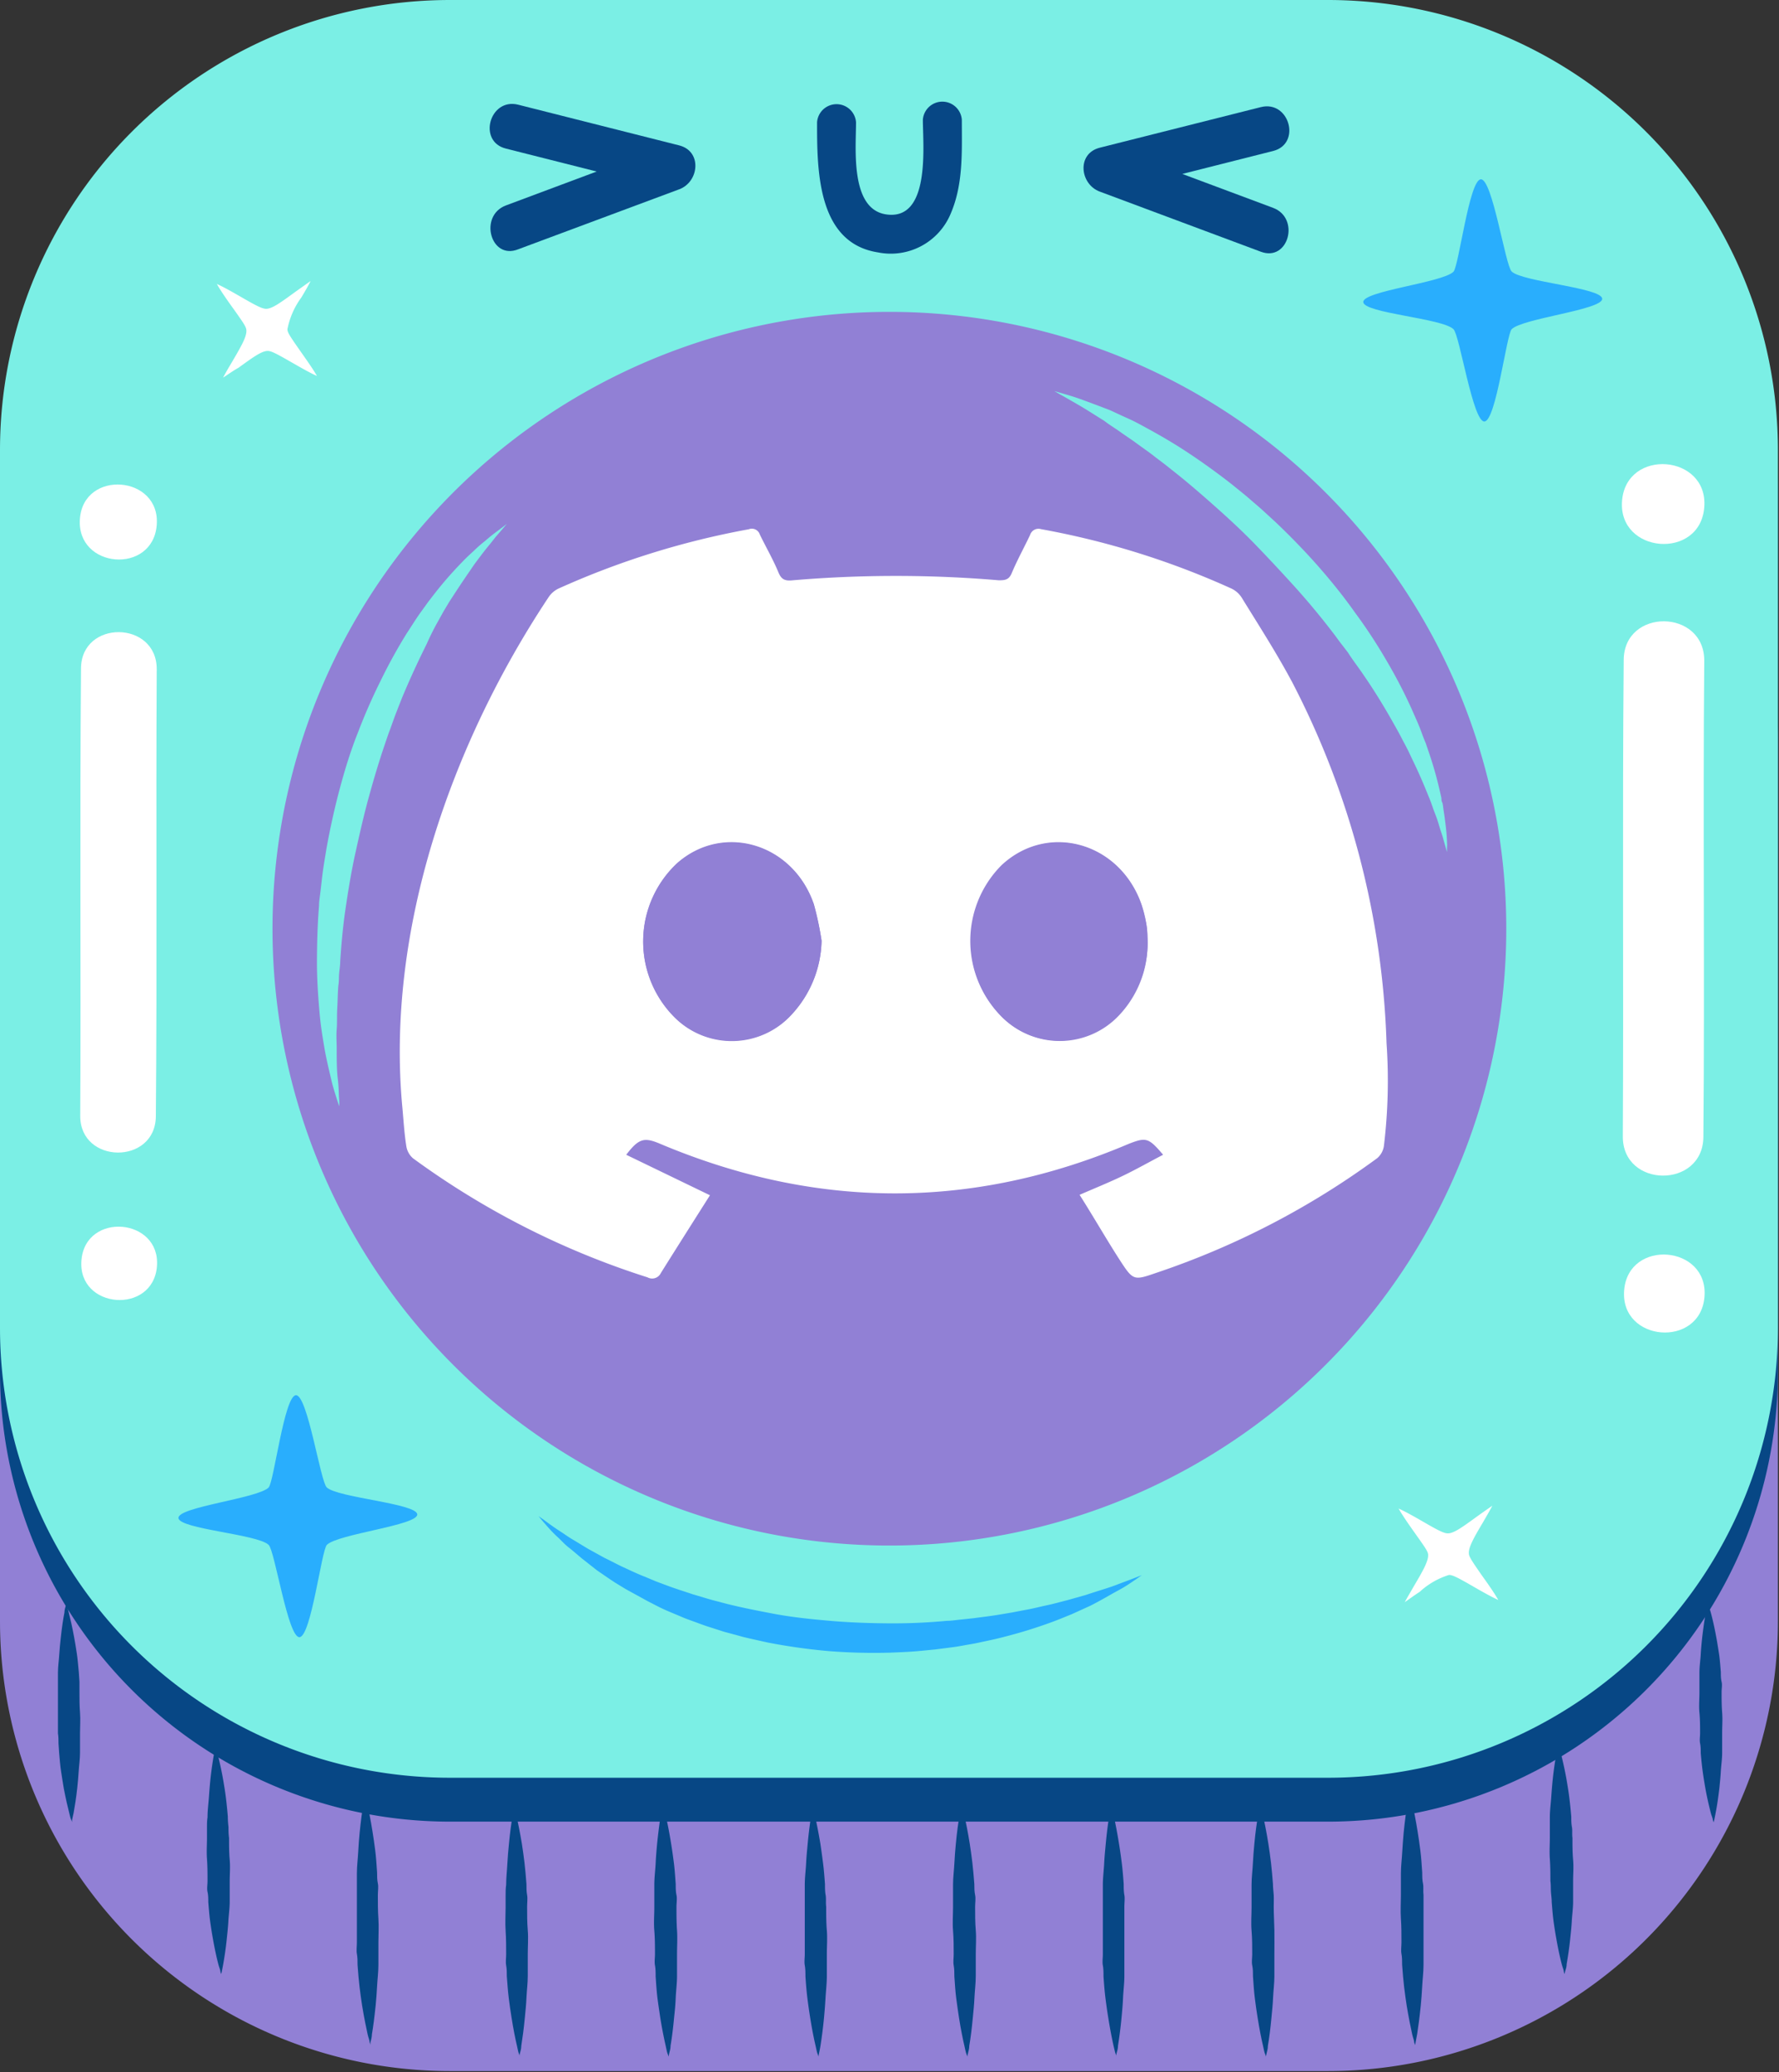 <svg xmlns="http://www.w3.org/2000/svg" viewBox="0 0 162.1 188.83"><rect x="0" y="0" width="162.1" height="188.83" fill="#333333" stroke="none"/><defs><style>.cls-1,.cls-5{fill:#9180d5;}.cls-2{fill:#074785;}.cls-3{fill:#7befe5;}.cls-4,.cls-7{fill:#fff;}.cls-4,.cls-5{fill-rule:evenodd;}.cls-6{fill:#29aefd;}</style></defs><g id="Layer_2" data-name="Layer 2"><g id="Layer_1-2" data-name="Layer 1"><path class="cls-1" d="M121.07,26.73H41a41,41,0,0,0-41,41v80a41,41,0,0,0,41,41h80a41,41,0,0,0,41-41v-80A41,41,0,0,0,121.07,26.73Z"/><path class="cls-2" d="M121.07,4H41A41,41,0,0,0,0,45V125a41,41,0,0,0,41,41h80a41,41,0,0,0,41-41V45A41,41,0,0,0,121.07,4Z"/><path class="cls-3" d="M121.07,0H41A41,41,0,0,0,0,41v80a41,41,0,0,0,41,41h80a41,41,0,0,0,41-41V41A41,41,0,0,0,121.07,0Z"/><path class="cls-1" d="M81.05,28.42a56.21,56.21,0,1,0,56.2,56.21A56.21,56.21,0,0,0,81.05,28.42Z"/><path class="cls-4" d="M36.67,101C35.12,84.78,41.16,67.7,50,54.4a2.24,2.24,0,0,1,.9-.77,74.63,74.63,0,0,1,17.33-5.4.76.76,0,0,1,1,.47c.56,1.16,1.21,2.27,1.7,3.46.28.68.63.79,1.31.72a111,111,0,0,1,18.77,0c.61,0,.93-.06,1.18-.66.5-1.19,1.12-2.31,1.67-3.47a.8.8,0,0,1,1-.53,73.79,73.79,0,0,1,17.25,5.37,2.28,2.28,0,0,1,1,.82c1.59,2.58,3.24,5.14,4.66,7.81a76.49,76.49,0,0,1,8.57,32.86,49.42,49.42,0,0,1-.24,9.34,1.81,1.81,0,0,1-.61,1.12A73.54,73.54,0,0,1,105.33,116c-2,.69-2.08.7-3.26-1.12s-2.43-4-3.7-6c1.43-.62,2.69-1.13,3.92-1.72s2.44-1.28,3.69-1.93c-1.32-1.56-1.55-1.61-3.12-1-14.24,6.05-28.48,6-42.71,0-1.46-.62-1.95-.49-3.09,1l7.63,3.69c-1.52,2.4-3,4.73-4.47,7.08a.88.88,0,0,1-1.22.4,74.17,74.17,0,0,1-21.37-10.85,1.83,1.83,0,0,1-.61-1.13C36.84,103.28,36.77,102.11,36.67,101Zm67.89-15.41c0-.35,0-.87-.12-1.39a12.21,12.21,0,0,0-.45-1.78c-2-5.65-8.53-7.47-12.69-3.53a9.78,9.78,0,0,0,0,13.78,7.41,7.41,0,0,0,10.67-.15A9.53,9.53,0,0,0,104.56,85.55Zm-29.7.16a28.19,28.19,0,0,0-.7-3.31c-1.9-5.56-8.28-7.45-12.48-3.73a9.75,9.75,0,0,0-.15,14.07,7.38,7.38,0,0,0,10.54-.25A10.18,10.18,0,0,0,74.86,85.71Z"/><path class="cls-5" d="M104.56,85.55a9.53,9.53,0,0,1-2.64,6.93,7.41,7.41,0,0,1-10.67.15,9.78,9.78,0,0,1,0-13.78C95.46,74.91,102,76.73,104,82.38a12.21,12.21,0,0,1,.45,1.78C104.53,84.68,104.53,85.2,104.56,85.55Z"/><path class="cls-5" d="M74.86,85.71a10.18,10.18,0,0,1-2.79,6.78,7.38,7.38,0,0,1-10.54.25,9.75,9.75,0,0,1,.15-14.07c4.2-3.72,10.58-1.83,12.48,3.73A28.19,28.19,0,0,1,74.86,85.71Z"/><path class="cls-2" d="M19.59,159s0,.08.07.23.11.37.18.65c.14.56.33,1.37.5,2.34.08.48.17,1,.24,1.57s.13,1.15.18,1.76q0,.45.06.93c0,.32,0,.64.05,1,0,.64,0,1.3.06,2s0,1.29,0,1.93l0,.95c0,.32,0,.63,0,.93,0,.61-.09,1.2-.12,1.76s-.09,1.08-.14,1.57c-.1,1-.23,1.79-.33,2.37-.05.28-.1.51-.13.67l-.06.23a1.71,1.71,0,0,1-.07-.23c0-.15-.11-.37-.18-.65-.15-.56-.33-1.37-.5-2.34-.09-.49-.17-1-.25-1.58s-.12-1.15-.17-1.76c0-.31,0-.62-.07-.93s0-.64,0-1c0-.64,0-1.29-.05-2s0-1.29,0-1.92l0-.95c0-.31,0-.62.05-.92,0-.61.08-1.2.12-1.76s.08-1.09.13-1.58c.1-1,.23-1.8.33-2.38.05-.29.1-.51.13-.67Z"/><path class="cls-2" d="M33.19,163.33s0,.09.07.25.11.41.18.73c.15.62.33,1.51.5,2.58.09.54.17,1.12.25,1.74s.12,1.27.17,2c0,.34,0,.68.07,1s0,.7,0,1.06c0,.71,0,1.44.05,2.17s0,1.43,0,2.14q0,.53,0,1.05c0,.35,0,.69,0,1,0,.68-.09,1.33-.12,1.95s-.08,1.2-.13,1.74c-.11,1.08-.23,2-.34,2.62,0,.32-.1.57-.13.74s0,.26,0,.26l-.08-.25c0-.17-.11-.41-.18-.72-.14-.62-.32-1.52-.5-2.6-.08-.54-.17-1.12-.24-1.74s-.13-1.28-.18-2c0-.34,0-.69-.06-1s0-.7,0-1.06c0-.71,0-1.43,0-2.15s0-1.43,0-2.14c0-.35,0-.7,0-1s0-.69,0-1c0-.67.09-1.32.12-1.94s.08-1.21.13-1.75c.11-1.09.23-2,.34-2.63.05-.32.1-.57.13-.74S33.19,163.33,33.19,163.33Z"/><path class="cls-2" d="M46.8,164.44s0,.09.07.25.11.41.18.73c.14.62.32,1.51.5,2.58.08.54.17,1.12.24,1.74s.13,1.27.18,1.95c0,.33,0,.68.06,1s0,.7,0,1.06c0,.71,0,1.44.06,2.16s0,1.44,0,2.15l0,1c0,.34,0,.69,0,1,0,.68-.09,1.33-.12,2s-.09,1.19-.14,1.73c-.1,1.08-.23,2-.33,2.63,0,.32-.1.57-.14.74s0,.26,0,.26,0-.09-.07-.25-.11-.41-.18-.72c-.15-.63-.33-1.52-.5-2.6-.09-.54-.17-1.12-.25-1.75s-.12-1.27-.18-2c0-.33,0-.68-.06-1s0-.7,0-1c0-.71,0-1.43-.05-2.16s0-1.43,0-2.13l0-1.05c0-.34,0-.68.05-1,0-.67.08-1.32.11-1.94s.09-1.21.14-1.75c.1-1.09.23-2,.33-2.63,0-.32.1-.57.13-.74Z"/><path class="cls-2" d="M60.4,164.44s0,.09.07.25.11.41.18.73c.15.62.33,1.51.5,2.58.09.54.17,1.12.25,1.74s.12,1.27.17,1.95c0,.33,0,.68.07,1s0,.7,0,1.06c0,.71,0,1.44.05,2.16s0,1.44,0,2.15q0,.53,0,1c0,.34,0,.69,0,1,0,.68-.09,1.33-.12,2s-.08,1.19-.14,1.73c-.1,1.08-.22,2-.33,2.63,0,.32-.1.57-.13.74a2,2,0,0,1-.06.26s0-.09-.07-.25-.11-.41-.18-.72c-.14-.63-.33-1.52-.5-2.6-.08-.54-.17-1.12-.25-1.75s-.12-1.27-.17-2c0-.33,0-.68-.06-1s0-.7,0-1c0-.71,0-1.43-.06-2.16s0-1.43,0-2.13q0-.53,0-1.05c0-.34,0-.68,0-1,0-.67.09-1.32.12-1.94s.08-1.21.13-1.75c.11-1.09.23-2,.33-2.63,0-.32.11-.57.14-.74S60.4,164.44,60.4,164.44Z"/><path class="cls-2" d="M74,164.44s0,.09.07.25.11.41.18.73c.14.62.32,1.51.5,2.58q.12.81.24,1.74c.08.61.13,1.27.18,1.95,0,.33,0,.68.06,1s0,.7.05,1.06c0,.71,0,1.44.06,2.16s0,1.44,0,2.15c0,.35,0,.7,0,1s0,.69,0,1c0,.68-.08,1.33-.12,2s-.08,1.19-.13,1.73c-.1,1.08-.23,2-.33,2.63-.05.32-.11.57-.14.74s-.05.26-.05.26,0-.09-.07-.25-.11-.41-.18-.72c-.15-.63-.33-1.52-.5-2.6-.09-.54-.17-1.12-.25-1.75s-.13-1.27-.18-2c0-.33,0-.68-.06-1s0-.7,0-1c0-.71,0-1.43,0-2.16s0-1.43,0-2.13l0-1.05c0-.34,0-.68,0-1,0-.67.09-1.32.12-1.94s.09-1.21.14-1.75c.1-1.09.22-2,.33-2.63.05-.32.1-.57.13-.74A2,2,0,0,1,74,164.44Z"/><path class="cls-2" d="M87.61,164.44s0,.09.07.25.11.41.18.73c.15.62.33,1.51.5,2.58.08.54.17,1.12.24,1.74s.13,1.27.18,1.95c0,.33,0,.68.07,1s0,.7,0,1.06c0,.71,0,1.44.06,2.16s0,1.44,0,2.15l0,1c0,.34,0,.69,0,1,0,.68-.09,1.33-.12,2s-.09,1.19-.14,1.73c-.1,1.08-.22,2-.33,2.63,0,.32-.1.57-.13.74l-.06.26s0-.09-.07-.25-.11-.41-.18-.72c-.15-.63-.33-1.52-.5-2.6-.08-.54-.17-1.12-.25-1.75s-.12-1.27-.17-2c0-.33,0-.68-.06-1s0-.7,0-1c0-.71,0-1.43-.06-2.16s0-1.43,0-2.13q0-.53,0-1.05c0-.34,0-.68,0-1,0-.67.09-1.32.12-1.94s.08-1.21.13-1.75c.1-1.09.23-2,.33-2.63,0-.32.11-.57.14-.74S87.61,164.44,87.61,164.44Z"/><path class="cls-2" d="M101.22,164.44s0,.09.07.25.11.41.18.73c.14.62.32,1.51.49,2.58.09.54.17,1.12.25,1.74s.13,1.27.18,1.95c0,.33,0,.68.06,1s0,.7,0,1.06c0,.71,0,1.44,0,2.16s0,1.44,0,2.15c0,.35,0,.7,0,1s0,.69,0,1c0,.68-.09,1.33-.12,2s-.08,1.19-.13,1.73c-.1,1.08-.23,2-.33,2.63,0,.32-.11.57-.14.74s0,.26,0,.26,0-.09-.07-.25-.11-.41-.19-.72c-.14-.63-.32-1.52-.49-2.6-.09-.54-.17-1.12-.25-1.75s-.13-1.27-.18-2c0-.33,0-.68-.06-1s0-.7,0-1c0-.71,0-1.43,0-2.16s0-1.43,0-2.13c0-.35,0-.7,0-1.05s0-.68,0-1c0-.67.09-1.32.12-1.94s.09-1.21.14-1.75c.1-1.09.22-2,.33-2.63,0-.32.1-.57.13-.74A2,2,0,0,1,101.22,164.44Z"/><path class="cls-2" d="M114.82,164.44s0,.09.07.25.11.41.18.73c.15.62.33,1.51.5,2.58.08.54.17,1.12.24,1.74s.13,1.27.18,1.95c0,.33.05.68.07,1s0,.7,0,1.06c0,.71.05,1.44.06,2.16s0,1.44,0,2.15l0,1c0,.34,0,.69,0,1,0,.68-.09,1.33-.12,2s-.09,1.19-.14,1.73c-.1,1.08-.22,2-.33,2.63,0,.32-.1.57-.13.74l-.06.26s0-.09-.07-.25-.11-.41-.18-.72c-.15-.63-.33-1.52-.5-2.6-.09-.54-.17-1.12-.25-1.75s-.12-1.27-.17-2c0-.33,0-.68-.07-1s0-.7,0-1c0-.71,0-1.43-.06-2.16s0-1.43,0-2.13l0-1.05c0-.34,0-.68,0-1,0-.67.09-1.32.12-1.94s.08-1.21.13-1.75c.1-1.09.23-2,.33-2.63.05-.32.1-.57.14-.74S114.82,164.44,114.82,164.44Z"/><path class="cls-2" d="M128.42,163.33s0,.09.07.25.11.41.18.73c.15.62.33,1.51.5,2.58.09.54.17,1.12.25,1.74s.12,1.27.17,2c0,.34,0,.68.07,1s0,.7.05,1.06c0,.71,0,1.44,0,2.17s0,1.43,0,2.14q0,.53,0,1.05c0,.35,0,.69,0,1,0,.68-.09,1.33-.12,1.95s-.08,1.2-.13,1.74c-.11,1.08-.23,2-.33,2.62-.06.32-.11.57-.14.74s-.05.26-.05.26l-.08-.25c0-.17-.11-.41-.18-.72-.14-.62-.32-1.52-.5-2.6-.08-.54-.17-1.12-.24-1.74s-.13-1.28-.18-2c0-.34,0-.69-.06-1s0-.7,0-1.06c0-.71,0-1.43-.05-2.15s0-1.43,0-2.14c0-.35,0-.7,0-1s0-.69,0-1c0-.67.09-1.32.12-1.94s.09-1.21.13-1.75c.11-1.09.23-2,.34-2.63,0-.32.1-.57.13-.74S128.42,163.33,128.42,163.33Z"/><path class="cls-2" d="M142,159s0,.08.07.23.11.37.18.65c.14.56.33,1.37.5,2.34.08.48.17,1,.24,1.57s.13,1.15.18,1.76c0,.3,0,.61.06.93s0,.64.05,1c0,.64,0,1.3.06,2s0,1.29,0,1.93l0,.95c0,.32,0,.63,0,.93,0,.61-.09,1.2-.12,1.76s-.09,1.08-.14,1.57c-.1,1-.23,1.79-.33,2.37,0,.28-.1.51-.14.67s-.05.23-.05.23a1.71,1.71,0,0,1-.07-.23c0-.15-.11-.37-.18-.65-.15-.56-.33-1.37-.5-2.34-.09-.49-.17-1-.25-1.58s-.12-1.15-.17-1.76c0-.31-.05-.62-.07-.93s0-.64-.05-1c0-.64,0-1.29-.05-2s0-1.29,0-1.92l0-.95c0-.31,0-.62,0-.92,0-.61.08-1.2.12-1.76s.08-1.09.13-1.58c.1-1,.23-1.8.33-2.38,0-.29.1-.51.13-.67Z"/><path class="cls-2" d="M155.63,146.08a1.8,1.8,0,0,1,.07.22c0,.14.11.35.18.63.15.54.33,1.31.5,2.24.09.47.17,1,.25,1.51s.12,1.1.17,1.69c0,.29,0,.59.07.89s0,.61,0,.92c0,.62,0,1.25.05,1.88s0,1.25,0,1.86c0,.31,0,.61,0,.91s0,.6,0,.89c0,.59-.09,1.16-.12,1.69s-.08,1-.13,1.51c-.11.93-.23,1.72-.34,2.27-.05.28-.1.5-.13.64a1.64,1.64,0,0,1-.06.23l-.07-.22c0-.14-.11-.35-.18-.62-.14-.54-.33-1.32-.5-2.26-.08-.46-.17-1-.24-1.51s-.13-1.1-.18-1.69c0-.3,0-.59-.06-.89s0-.61,0-.92c0-.62,0-1.25-.06-1.87s0-1.24,0-1.85c0-.31,0-.61,0-.91s0-.6,0-.89c0-.58.09-1.14.12-1.68s.08-1.05.13-1.52c.11-.95.23-1.73.33-2.28.05-.28.11-.5.14-.65S155.63,146.08,155.63,146.08Z"/><path class="cls-2" d="M6,146.08s0,.07.08.22.11.35.18.63c.14.54.32,1.31.49,2.24.09.47.17,1,.25,1.51s.12,1.1.18,1.69l.06.89c0,.31,0,.61,0,.92,0,.62,0,1.25.05,1.88s0,1.25,0,1.86c0,.31,0,.61,0,.91s0,.6,0,.89c0,.59-.09,1.16-.12,1.69s-.08,1-.13,1.51c-.1.93-.23,1.72-.33,2.27l-.14.64c0,.15,0,.23,0,.23s0-.07-.08-.22-.11-.35-.18-.62c-.14-.54-.32-1.32-.5-2.26-.08-.46-.16-1-.24-1.51s-.13-1.1-.18-1.69l-.06-.89c0-.31,0-.61-.05-.92,0-.62,0-1.25,0-1.87s0-1.24,0-1.85c0-.31,0-.61,0-.91s0-.6,0-.89c0-.58.09-1.14.12-1.68s.09-1.05.14-1.52c.1-.95.22-1.73.33-2.28,0-.28.1-.5.13-.65S6,146.08,6,146.08Z"/><path class="cls-6" d="M29.77,135.54c-.58-.56-1.75-8.47-2.81-8.4s-2,7.9-2.48,8.41c-1,1-8.28,1.77-8.22,2.78s7.21,1.47,8.22,2.45c.57.55,1.75,8.47,2.81,8.41s2-7.88,2.49-8.41c1-1,8.3-1.78,8.24-2.78S30.75,136.48,29.77,135.54Z"/><path class="cls-6" d="M137.74,24.74c-.58-.56-1.75-8.46-2.81-8.4s-2,7.9-2.49,8.42c-1,1-8.28,1.76-8.22,2.77S131.43,29,132.44,30c.57.55,1.76,8.47,2.82,8.41s2-7.88,2.48-8.41c1-1,8.31-1.77,8.25-2.78S138.71,25.69,137.74,24.74Z"/><path class="cls-4" d="M155.29,46.23c.39-4.83-7.1-5.43-7.49-.6S154.91,51.07,155.29,46.23Z"/><path class="cls-4" d="M155.21,103.61c.13-14.47-.05-28.93.08-43.41,0-4.73-7.3-4.8-7.34-.07-.13,14.48,0,28.94-.08,43.41C147.82,108.28,155.16,108.35,155.21,103.61Z"/><path class="cls-4" d="M155.31,118.17c.38-4.72-6.94-5.31-7.32-.59S154.93,122.89,155.31,118.17Z"/><path class="cls-4" d="M14.28,47.85c.37-4.54-6.67-5.1-7-.56S13.92,52.39,14.28,47.85Z"/><path class="cls-4" d="M14.2,101.73c.12-13.59,0-27.17.08-40.76,0-4.44-6.86-4.51-6.9-.07-.12,13.59,0,27.18-.07,40.76C7.27,106.11,14.16,106.17,14.2,101.73Z"/><path class="cls-4" d="M14.3,115.4c.35-4.43-6.52-5-6.88-.55S13.94,119.83,14.3,115.4Z"/><path class="cls-7" d="M128,146c.24-.45.57-1,.82-1.44.83-1.4,1.33-2.29,1.31-2.86,0-.3-.24-.63-1.16-1.93-.44-.62-1.17-1.65-1.53-2.3.66.29,1.7.89,2.34,1.26,1.35.78,1.81,1,2.15,1h0c.54,0,1.31-.56,2.63-1.52.43-.31,1-.71,1.42-1-.24.46-.59,1.06-.85,1.51-.82,1.38-1.32,2.26-1.29,2.82,0,.3.23.64,1.17,2,.44.61,1.15,1.61,1.51,2.26-.67-.3-1.73-.91-2.37-1.28-1.41-.81-1.8-1-2.12-1h0a7,7,0,0,0-2.67,1.54C128.91,145.35,128.39,145.73,128,146Z"/><path class="cls-7" d="M20.33,34.41c.23-.45.56-1,.82-1.44.82-1.4,1.33-2.28,1.3-2.85,0-.31-.23-.64-1.15-1.94-.45-.62-1.18-1.65-1.54-2.3.67.29,1.71.9,2.34,1.26,1.35.78,1.82,1,2.15,1h0c.55,0,1.32-.57,2.64-1.53.42-.3,1-.71,1.41-1-.23.47-.58,1.06-.85,1.51A7.2,7.2,0,0,0,26.19,30c0,.31.24.65,1.18,2,.43.61,1.15,1.62,1.51,2.26-.67-.29-1.73-.91-2.38-1.28-1.41-.81-1.8-1-2.11-1h0c-.56,0-1.38.61-2.67,1.54C21.28,33.76,20.75,34.14,20.33,34.41Z"/><path class="cls-6" d="M49.07,138.16l.54.38c.35.26.86.64,1.53,1.07.34.22.69.48,1.11.72l1.32.8,1.54.85c.56.26,1.13.58,1.74.86s1.25.59,1.93.85l1,.42,1.07.4c.72.27,1.47.5,2.24.76l1.17.35c.4.12.79.23,1.2.33,1.62.45,3.32.78,5,1.1s3.51.51,5.29.66,3.57.21,5.33.22,3.5-.07,5.18-.23c.42,0,.83-.07,1.24-.11l1.22-.13c.81-.11,1.6-.2,2.36-.33l1.13-.19,1.09-.21c.72-.12,1.4-.3,2.06-.44s1.29-.32,1.89-.47l1.7-.48c1-.34,2-.62,2.73-.9s1.34-.5,1.74-.66l.62-.24-.54.38c-.36.24-.88.62-1.59,1s-1.56.9-2.57,1.41l-1.65.75c-.59.24-1.21.5-1.86.74a43.62,43.62,0,0,1-4.33,1.34c-.78.21-1.59.37-2.42.55-.41.09-.83.15-1.26.23s-.85.15-1.29.2l-1.32.17-1.34.13c-.9.09-1.82.12-2.74.16a52.74,52.74,0,0,1-5.61-.14,53.7,53.7,0,0,1-5.55-.78l-1.35-.3c-.45-.1-.89-.2-1.33-.33l-1.3-.35-1.28-.41c-.42-.13-.83-.28-1.23-.43s-.82-.29-1.21-.45c-.78-.34-1.55-.63-2.28-1L59,145.9l-1-.55c-.33-.18-.66-.36-1-.55l-.92-.56c-.59-.38-1.14-.77-1.67-1.13L53,142c-.44-.37-.84-.72-1.2-1s-.69-.66-1-.94c-.6-.55-1-1.05-1.29-1.37Z"/><path class="cls-3" d="M46.18,47.74l-.42.5-.51.59c-.2.23-.4.51-.65.81s-.52.64-.79,1-.6.78-.89,1.23c-.62.89-1.29,1.9-2,3l-.52.87-.51.92c-.35.62-.68,1.28-1,2-.67,1.35-1.35,2.79-2,4.32-.33.76-.62,1.54-.93,2.33l-.43,1.2c-.08.2-.15.4-.22.6l-.21.62c-.56,1.63-1.06,3.32-1.52,5s-.85,3.42-1.22,5.11-.64,3.37-.88,5S31.1,86.09,31,87.6c0,.38-.07.76-.1,1.12s0,.73-.07,1.09c-.06.71-.06,1.4-.1,2.07s0,1.3-.05,1.91,0,1.18,0,1.72c0,1.09,0,2,.1,2.82s.08,1.4.12,1.82,0,.65,0,.65l-.2-.62c-.12-.4-.33-1-.51-1.77s-.41-1.71-.61-2.79c-.09-.55-.19-1.13-.28-1.75s-.16-1.26-.22-2c-.11-1.36-.21-2.84-.2-4.4s.05-3.23.19-4.93c0-.43.08-.86.13-1.29s.1-.86.15-1.3c.1-.88.26-1.76.4-2.64.32-1.77.71-3.56,1.18-5.33s1-3.51,1.67-5.19A52.24,52.24,0,0,1,34.7,62a47.55,47.55,0,0,1,2.39-4.33c.44-.66.83-1.31,1.27-1.91l.64-.89.64-.83a35.22,35.22,0,0,1,2.46-2.81l.28-.29.29-.28.55-.51c.34-.33.68-.62,1-.87.6-.53,1.1-.88,1.44-1.14S46.18,47.74,46.18,47.74Z"/><path class="cls-3" d="M131.85,77.65s-.07-.22-.18-.63q-.09-.3-.21-.75c-.09-.29-.21-.62-.32-1s-.24-.78-.42-1.23-.31-.92-.53-1.42c-.4-1-.87-2.12-1.45-3.31l-.43-.91c-.16-.31-.32-.62-.49-.93-.32-.64-.69-1.28-1.06-1.94-.75-1.31-1.58-2.67-2.5-4-.46-.69-1-1.37-1.43-2.06l-.77-1-.38-.52-.39-.51c-1.06-1.37-2.18-2.72-3.34-4s-2.38-2.59-3.58-3.83-2.46-2.4-3.7-3.5-2.44-2.14-3.63-3.08l-.88-.7-.87-.66c-.56-.45-1.13-.83-1.67-1.23s-1.07-.74-1.56-1.09-1-.65-1.44-1c-.92-.57-1.72-1.09-2.4-1.48s-1.21-.7-1.58-.9l-.57-.33.63.18c.4.12,1,.28,1.75.55s1.65.61,2.67,1c.51.23,1,.47,1.61.74s1.14.56,1.74.89c1.2.65,2.48,1.39,3.79,2.26s2.65,1.83,4,2.89l1,.81c.34.27.67.57,1,.85.68.57,1.32,1.18,2,1.8,1.3,1.24,2.58,2.55,3.79,3.92s2.36,2.8,3.4,4.27a47.19,47.19,0,0,1,2.9,4.42,46.15,46.15,0,0,1,2.28,4.39c.31.72.64,1.41.89,2.11q.19.53.39,1l.34,1a34.38,34.38,0,0,1,1,3.61l.09.4c0,.13,0,.26.07.39s.09.5.13.74c.08.47.13.91.18,1.31a17.83,17.83,0,0,1,.14,1.83C131.84,77.42,131.85,77.65,131.85,77.65Z"/><path class="cls-2" d="M87.64,10.91a1.78,1.78,0,0,0-3.55,0c0,2.34.73,9.28-3.39,8.62C77.45,19,78,13.51,78,11.14a1.78,1.78,0,0,0-3.55,0c0,4.33,0,11,5.55,11.86a5.91,5.91,0,0,0,6.63-3.54C87.79,16.76,87.64,13.78,87.64,10.91Z"/><path class="cls-2" d="M61.89,13.25,47.21,9.54c-2.6-.65-3.71,3.36-1.11,4l8.27,2.09L46.1,18.72c-2.49.93-1.41,5,1.11,4l14.68-5.47C63.7,16.58,64,13.79,61.89,13.25Z"/><path class="cls-2" d="M100.21,13.46l14.68-3.7c2.6-.65,3.71,3.35,1.11,4l-8.27,2.09L116,18.94c2.49.93,1.41,4.94-1.11,4l-14.68-5.48C98.4,16.79,98.08,14,100.21,13.46Z"/></g></g></svg>